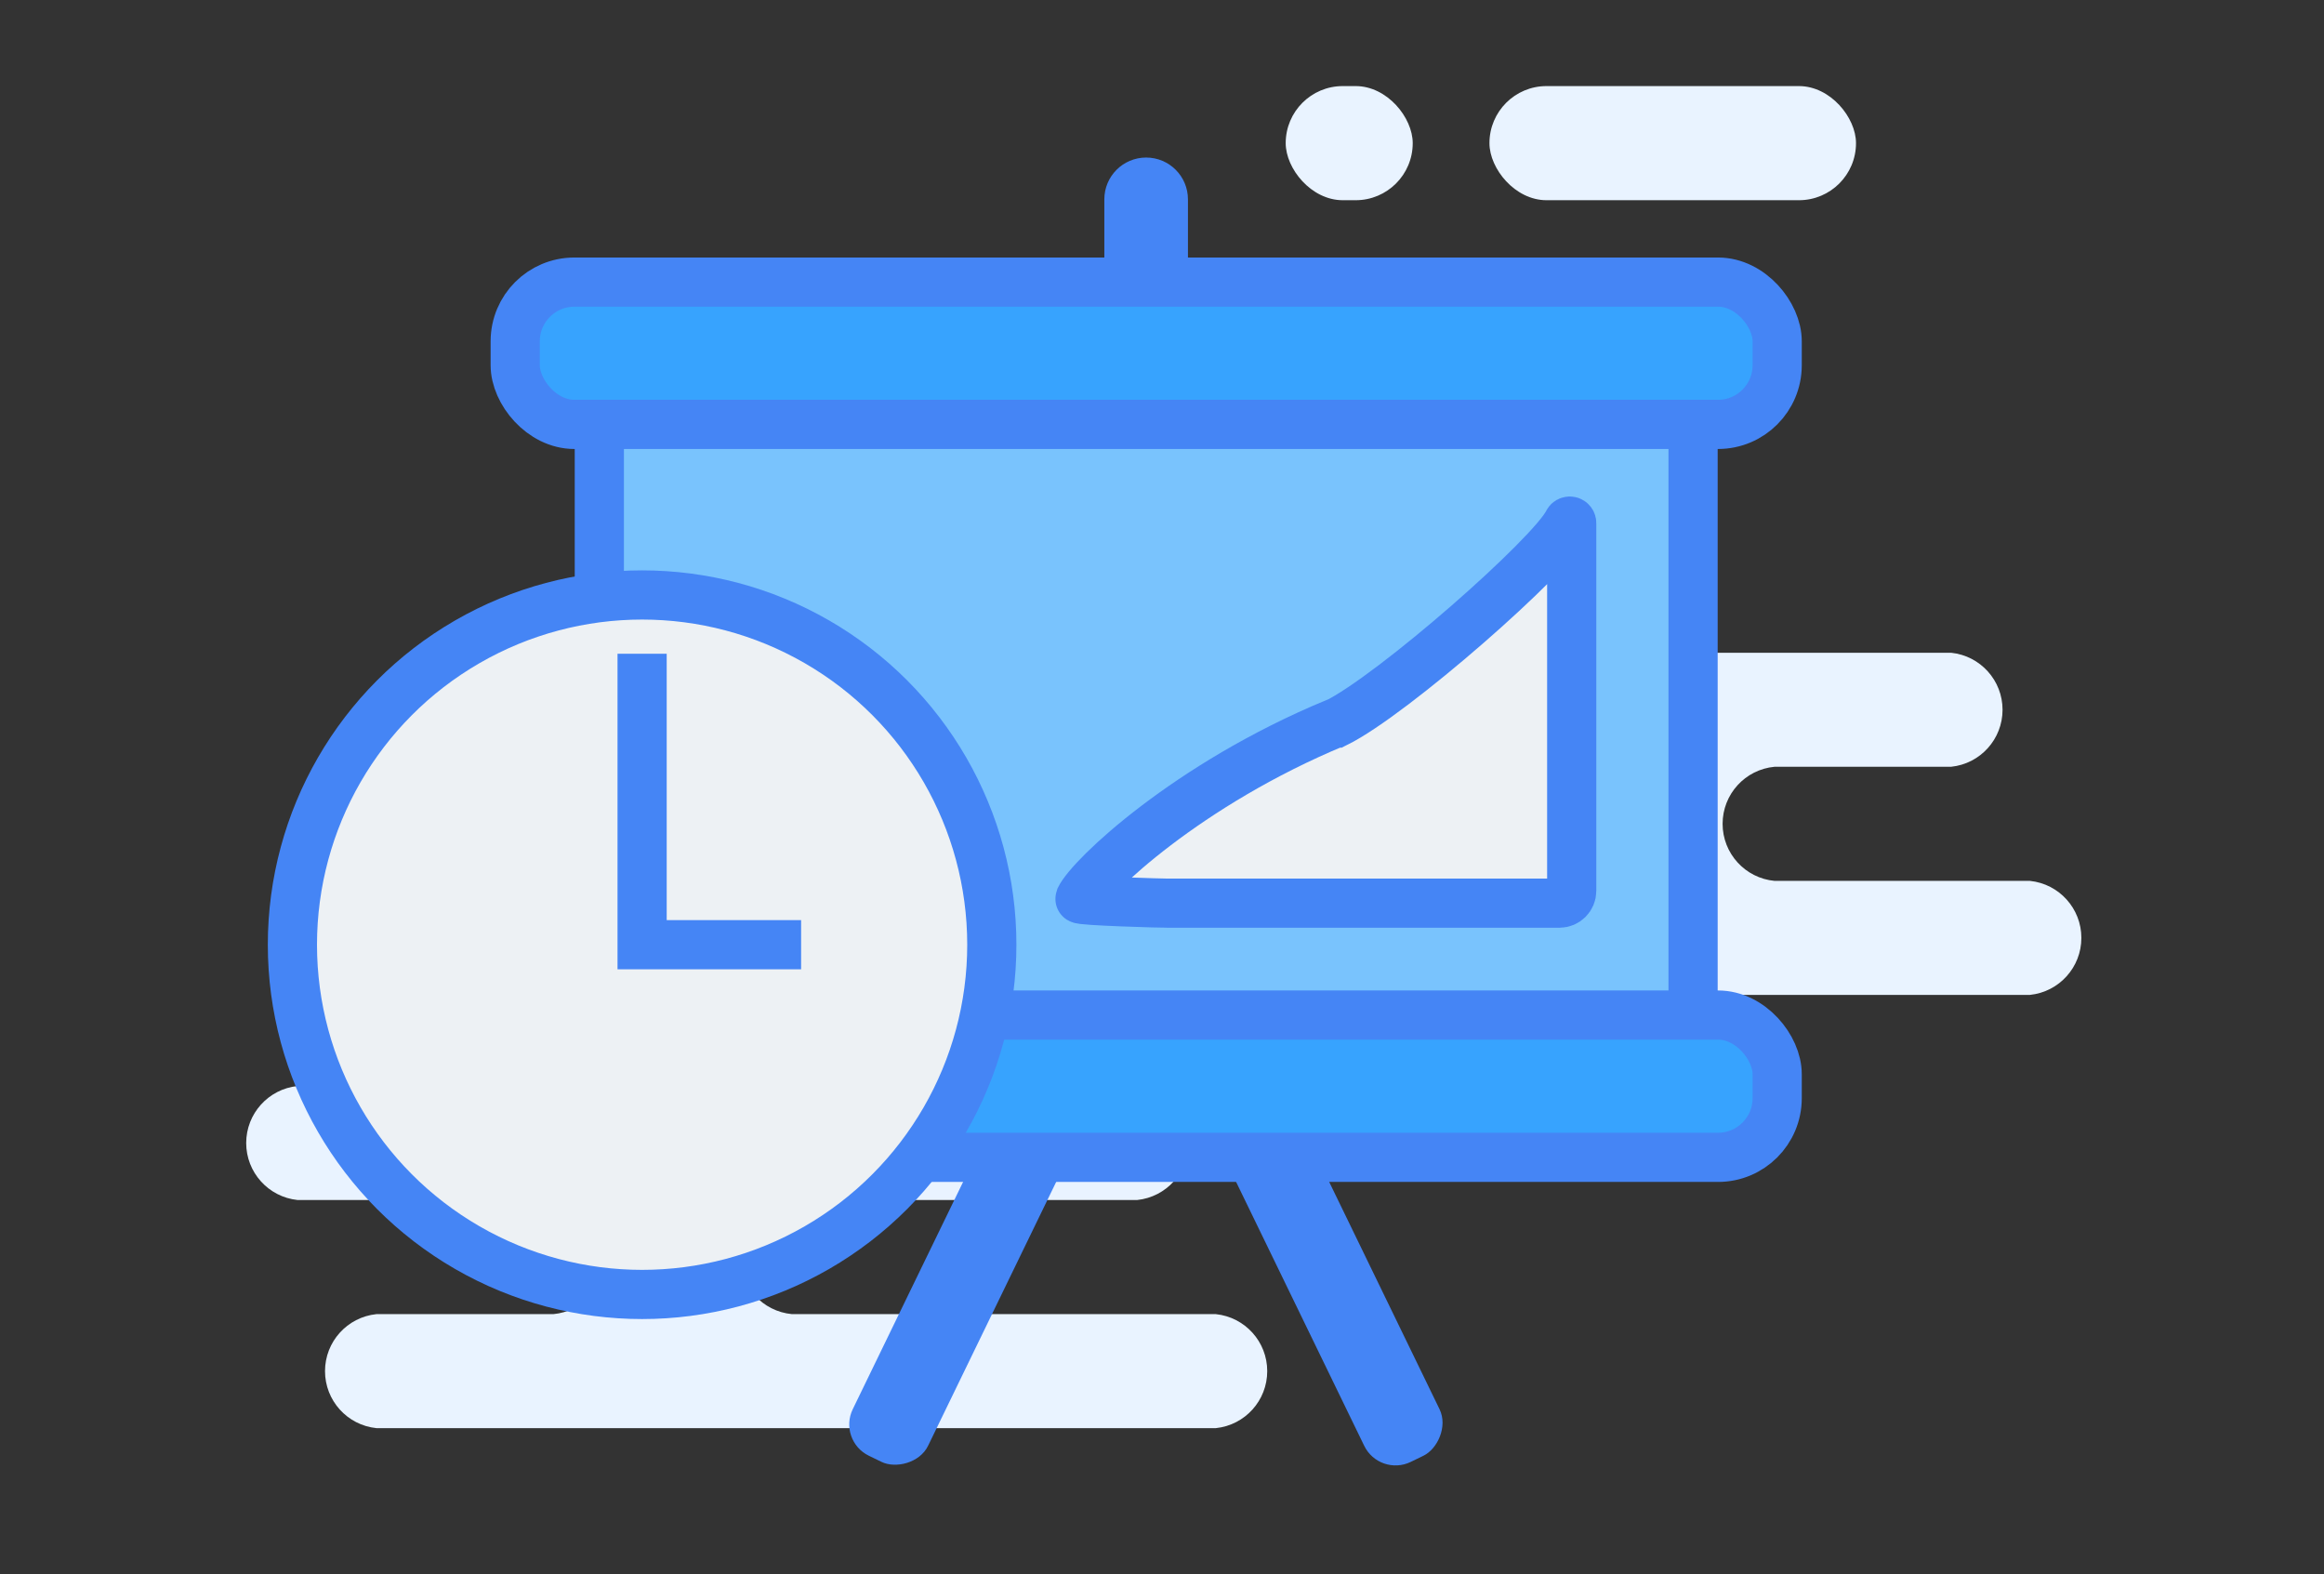 <?xml version="1.0" encoding="UTF-8"?>
<svg width="189px" height="128px" viewBox="0 0 189 128" version="1.1" xmlns="http://www.w3.org/2000/svg" xmlns:xlink="http://www.w3.org/1999/xlink">
    <rect x="0" y="0" width="189" height="128" fill="#333333" stroke="none"/>
    <!-- Generator: Sketch 52.6 (67491) - http://www.bohemiancoding.com/sketch -->
    <title>临时展览项目</title>
    <desc>Created with Sketch.</desc>
    <g id="临时展览项目" stroke="none" stroke-width="1" fill="none" fill-rule="evenodd">
        <g id="资源-3" transform="translate(20, 7)">
            <rect id="矩形" fill="#E9F3FF" x="84.56" y="0" width="10.33" height="9.28" rx="4.64"></rect>
            <rect id="矩形" fill="#E9F3FF" x="101.13" y="0" width="29.81" height="9.28" rx="4.64"></rect>
            <path d="M145.09,64.63 L124.32,64.63 C121.924,64.407 120.091,62.397 120.091,59.99 C120.091,57.583 121.924,55.573 124.32,55.35 L138.68,55.35 C141.054,55.103 142.858,53.102 142.858,50.715 C142.858,48.328 141.054,46.327 138.68,46.08 L70.41,46.08 C68.036,46.327 66.232,48.328 66.232,50.715 C66.232,53.102 68.036,55.103 70.41,55.35 L104.88,55.35 C107.276,55.573 109.109,57.583 109.109,59.99 C109.109,62.397 107.276,64.407 104.88,64.63 L76.81,64.63 C74.436,64.877 72.632,66.878 72.632,69.265 C72.632,71.652 74.436,73.653 76.81,73.9 L145.09,73.9 C147.464,73.653 149.268,71.652 149.268,69.265 C149.268,66.878 147.464,64.877 145.09,64.63 Z" id="路径" fill="#E9F3FF"></path>
            <path d="M4.2,90.58 L25,90.58 C27.396,90.803 29.229,92.813 29.229,95.22 C29.229,97.627 27.396,99.637 25,99.86 L10.61,99.86 C8.236,100.107 6.432,102.108 6.432,104.495 C6.432,106.882 8.236,108.883 10.61,109.13 L78.88,109.13 C81.254,108.883 83.058,106.882 83.058,104.495 C83.058,102.108 81.254,100.107 78.88,99.86 L44.41,99.86 C42.014,99.637 40.181,97.627 40.181,95.22 C40.181,92.813 42.014,90.803 44.41,90.58 L72.48,90.58 C74.854,90.333 76.658,88.332 76.658,85.945 C76.658,83.558 74.854,81.557 72.48,81.31 L4.2,81.31 C1.826,81.557 0.022,83.558 0.022,85.945 C0.022,88.332 1.826,90.333 4.2,90.58 Z" id="路径" fill="#E9F3FF"></path>
            <path d="M73.21,5.81 C71.332,5.81 69.81,7.332 69.81,9.21 L69.81,50.72 C71.993,51.832 74.268,52.752 76.61,53.47 L76.61,9.21 C76.61,7.332 75.088,5.81 73.21,5.81 Z" id="路径" fill="#4585F5"></path>
            <rect id="矩形" fill="#4585F5" transform="translate(64.837, 83.491) rotate(115.9) translate(-64.837, -83.491) " x="33.562" y="80.086" width="62.55" height="6.81" rx="2.83"></rect>
            <rect id="矩形" fill="#4585F5" transform="translate(81.584, 83.492) rotate(64.1) translate(-81.584, -83.492) " x="50.309" y="80.087" width="62.55" height="6.81" rx="2.83"></rect>
            <rect id="矩形" stroke="#4585F5" stroke-width="4" fill="#79C3FD" x="28.74" y="21.73" width="88.95" height="59.6"></rect>
            <rect id="矩形" stroke="#4585F5" stroke-width="4" fill="#37A3FE" x="21.9" y="75.54" width="102.63" height="11.57" rx="4.81"></rect>
            <rect id="矩形" stroke="#4585F5" stroke-width="4" fill="#37A3FE" x="21.9" y="15.94" width="102.63" height="11.57" rx="4.81"></rect>
            <circle id="椭圆形" stroke="#4585F5" stroke-width="4" fill="#EDF1F4" cx="32.22" cy="69.82" r="28.44"></circle>
            <polyline id="路径" stroke="#4585F5" stroke-width="4" points="45.15 69.82 32.22 69.82 32.22 46.16"></polyline>
            <path d="M67.82,66.08 C68.67,64.28 76.59,56.77 88.57,51.8 C88.57,51.8 88.62,51.8 88.64,51.8 C93.27,49.52 106.16,38.19 107.51,35.48 C107.537,35.403 107.617,35.359 107.696,35.377 C107.775,35.395 107.828,35.469 107.82,35.55 L107.82,65.44 C107.82,65.992 107.372,66.44 106.82,66.44 L74.88,66.44 C74.69,66.45 67.74,66.26 67.82,66.08 Z" id="路径" stroke="#4585F5" stroke-width="4" fill="#EDF1F4"></path>
        </g>
    </g>
</svg>